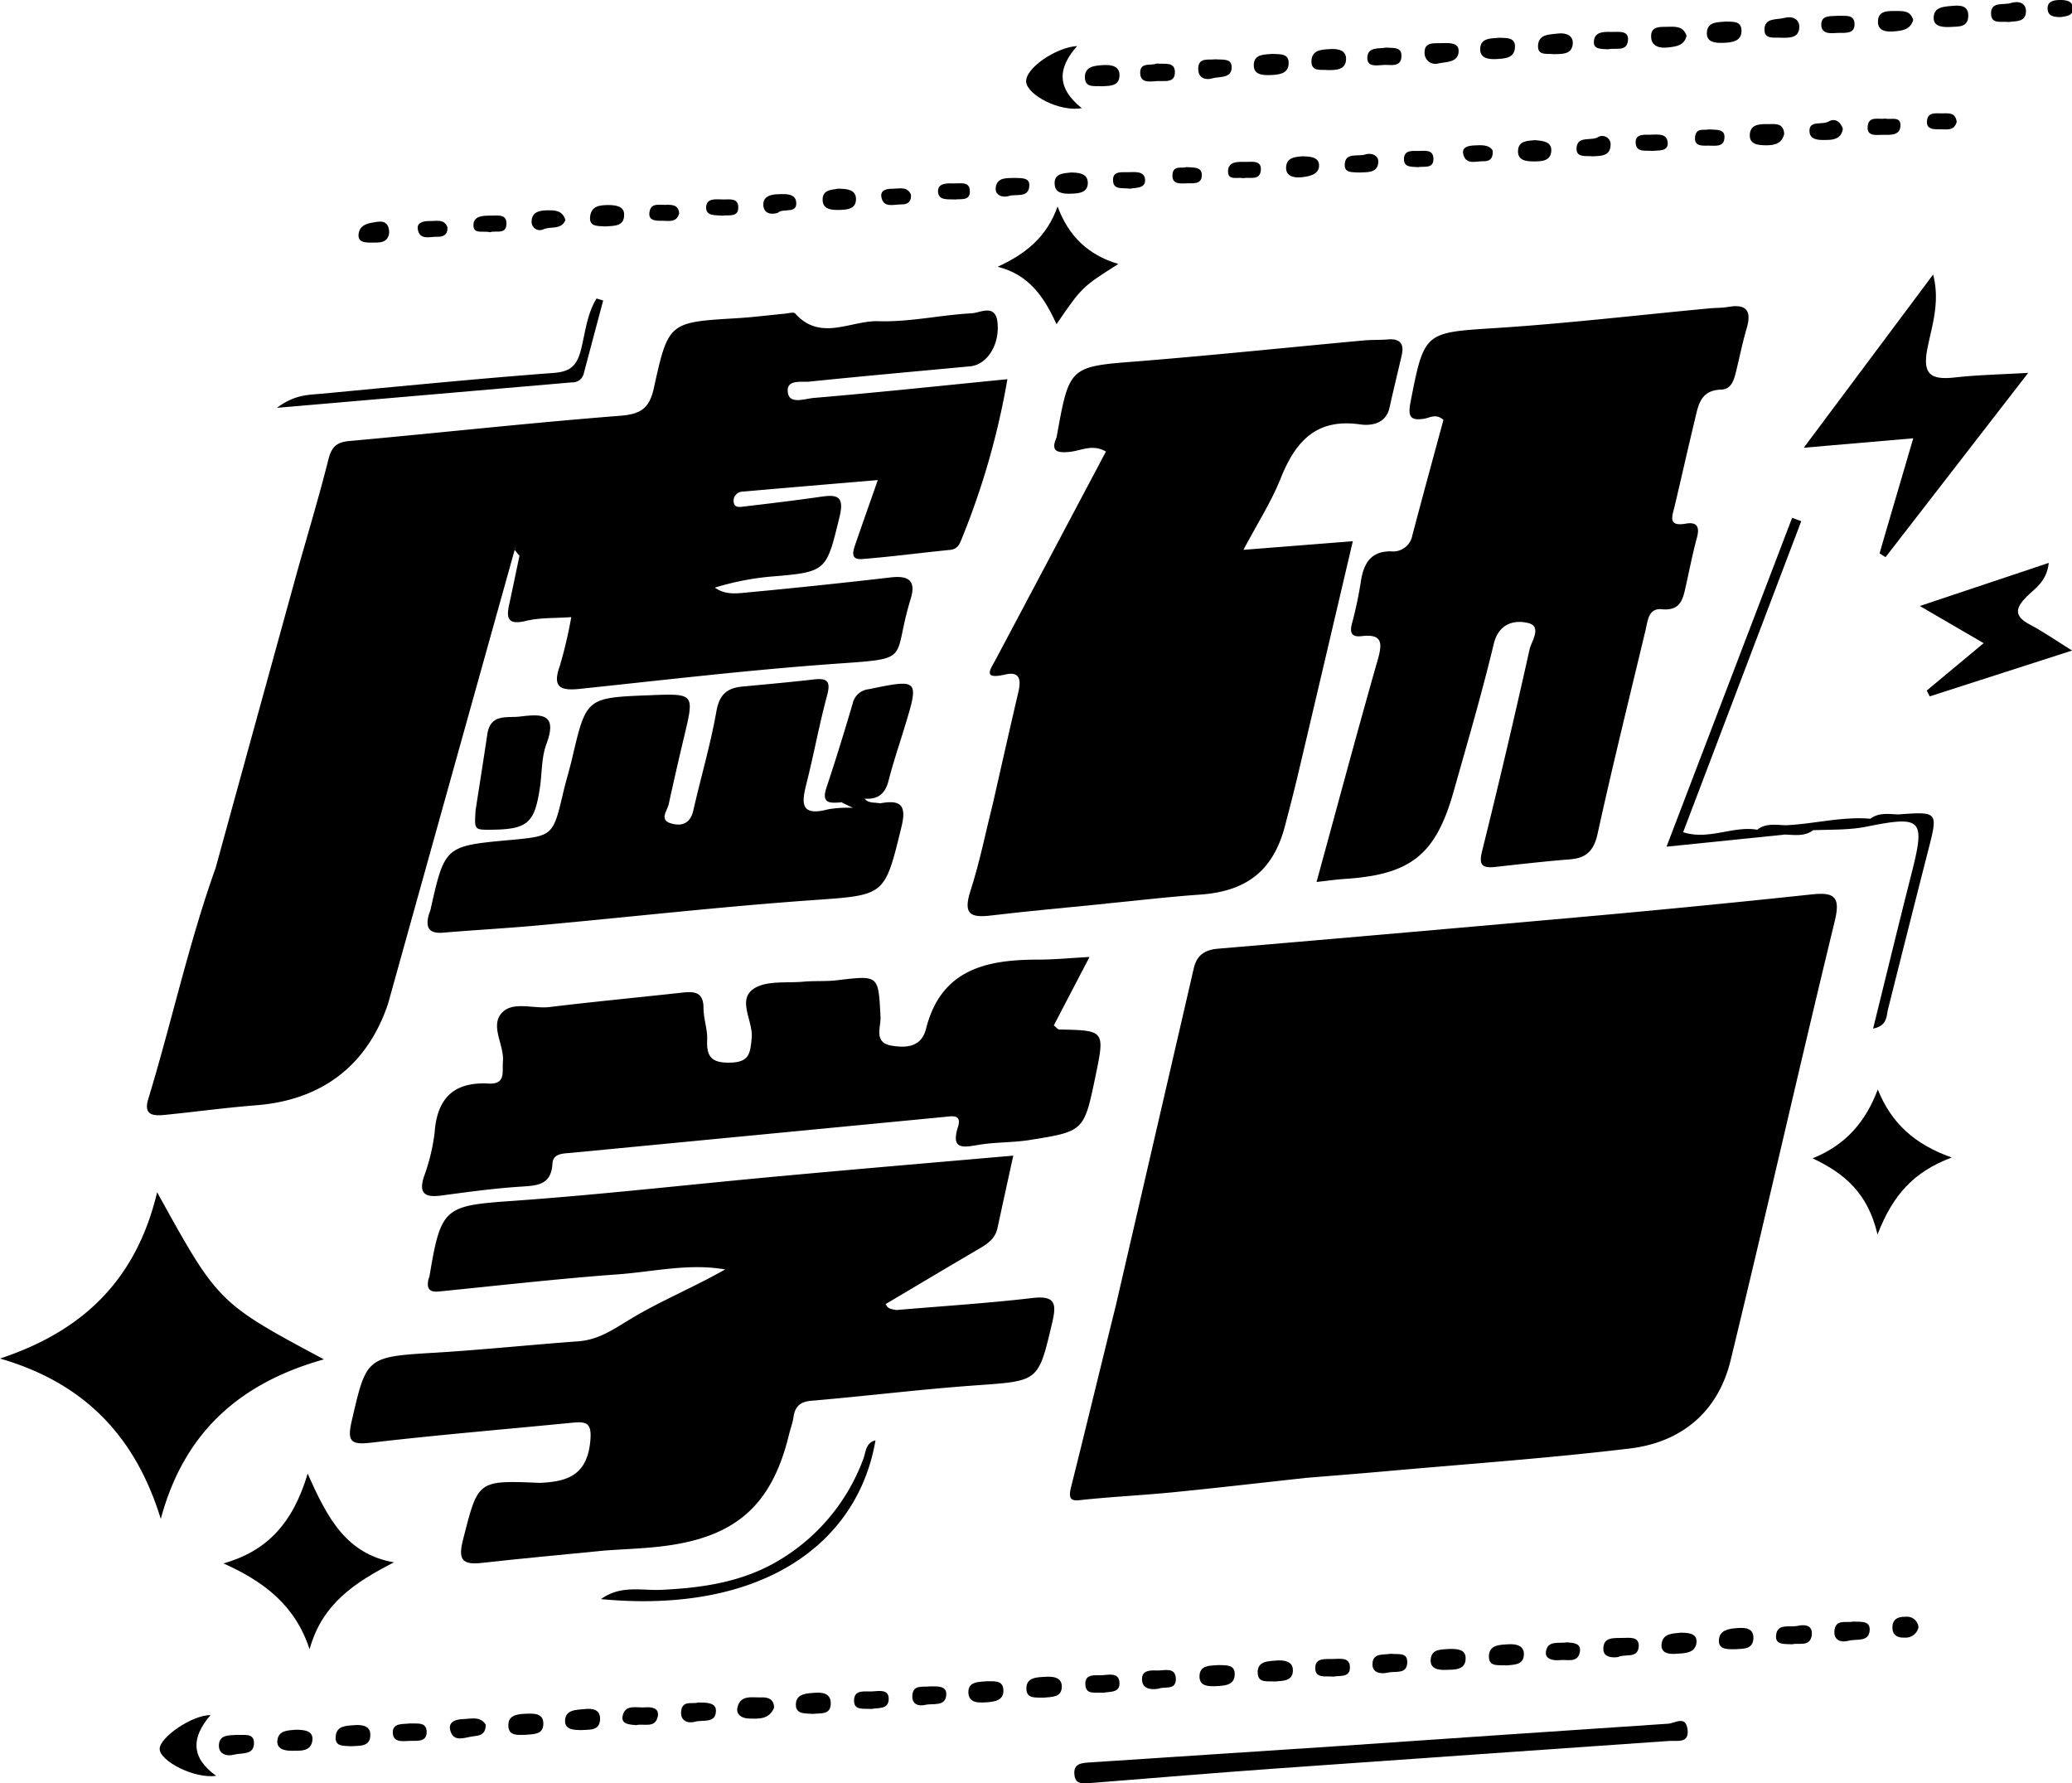 <?xml version="1.0" standalone="no"?><!DOCTYPE svg PUBLIC "-//W3C//DTD SVG 1.1//EN" "http://www.w3.org/Graphics/SVG/1.1/DTD/svg11.dtd"><svg t="1651275960206" class="icon" viewBox="0 0 1190 1024" version="1.1" xmlns="http://www.w3.org/2000/svg" p-id="2127" xmlns:xlink="http://www.w3.org/1999/xlink" width="232.422" height="200"><defs><style type="text/css">@font-face { font-family: feedback-iconfont; src: url("//at.alicdn.com/t/font_1031158_u69w8yhxdu.woff2?t=1630033759944") format("woff2"), url("//at.alicdn.com/t/font_1031158_u69w8yhxdu.woff?t=1630033759944") format("woff"), url("//at.alicdn.com/t/font_1031158_u69w8yhxdu.ttf?t=1630033759944") format("truetype"); }
</style></defs><path d="M295.588 315.772Q259.181 446.075 222.898 576.253c-5.139 0.867-8.916-1.857-12.6-4.768-25.881-20.401-51.979-40.586-77.674-61.235C128.6 507.093 123.832 504.617 123.832 498.425q23.064-83.958 46.22-167.886c6.192-22.29 12.971-44.394 18.575-66.777 1.857-7.244 4.737-9.876 12.197-10.526 51.7-4.675 103.307-10.402 155.069-14.457 11.857-0.898 17.027-4.025 19.596-15.789 8.359-38.078 8.792-37.924 47.552-40.245 9.287-0.557 18.42-1.734 27.615-2.6 2.043-0.186 5.17-1.114 6.006-0.155 14.519 16.346 32.011 3.932 47.83 4.458 17.801 0.588 35.726-3.591 53.681-4.551 4.706-0.248 13.405-5.603 14.674 4.984 1.517 13.002-5.944 24.581-15.665 25.478-30.71 2.879-61.421 5.603-92.069 8.761-4.922 0.526-14.117-1.61-12.538 6.811 1.176 6.192 9.597 3.096 14.55 2.6 36.747-3.096 73.433-7.027 111.449-10.773a439.605 439.605 0 0 1-25.974 90.986c-1.393 3.436-2.384 6.563-6.935 7.027-16.872 1.672-33.713 3.932-50.616 5.263-6.935 0.526-5.108-4.706-3.746-8.637 3.994-11.609 8.111-23.219 12.848-36.716-26.872 2.26-52.226 4.396-77.581 6.625a5.263 5.263 0 0 0-5.17 6.192c0.557 3.436 4.025 2.57 6.192 2.322 14.272-1.672 28.543-3.374 42.784-5.418 9.071-1.3 15.015-1.796 11.826 11.269-7.77 31.794-7.213 31.763-40.493 34.518a157.7 157.7 0 0 0-31.144 6.254c6.687 4.798 14.148 3.096 21.144 2.539q39.874-3.777 79.717-8.39c10.247-1.207 14.891 1.641 11.578 12.383-10.866 35.416 1.734 34.054-42.753 37.15-49.192 3.498-98.23 9.287-147.298 14.457-10.742 1.114-15.943-0.588-11.485-13.033a253.856 253.856 0 0 0 6.625-28.172c-9.287 0.681-18.018 0.217-26.16 2.198-11.145 2.693-11.114-2.508-9.287-10.402 1.95-9.009 3.808-18.018 5.696-27.057-0.371-11.919 5.727-17.275 17.337-18.575 5.294-0.526 11.176 0 17.739-4.86-18.018-0.155-32.165 1.981-37.831 20.092zM640.832 749.742l44.765-193.612c1.734-7.554 6.192-10.711 14.086-11.362q109.127-9.287 218.192-19.07 61.452-5.572 122.78-12.105c13.436-1.424 16.408 1.796 13.002 15.696-20.37 83.834-39.348 168.009-59.718 251.844-7.182 29.596-28.203 47.087-57.861 50.647-46.437 5.603-93.122 8.854-139.714 13.033-15.479 1.393-30.772 2.57-46.128 3.839-19.442-10.03-33.063-27.212-49.533-40.834-18.08-14.984-34.952-31.453-52.876-46.654a16.253 16.253 0 0 1-6.997-11.424zM514.74 752.281c26.098-2.229 52.257-3.87 78.231-6.904 13.498-1.61 13.807 3.622 11.3 14.303-7.956 33.806-7.709 33.28-43.341 35.818-31.732 2.229-63.34 6.192-95.01 8.885-6.192 0.557-9.287 3.096-10.185 9.287-0.495 3.529-1.827 6.935-2.662 10.433-9.628 39.379-29.596 57.83-69.594 63.433-12.136 1.703-24.519 1.981-36.778 2.91-14.705-10.619-29.658-21.021-36.654-38.914 15.479-0.681 26.903-4.179 28.915-23.373 1.176-11.114-1.888-12.012-10.557-11.145-38.357 3.777-76.807 6.935-115.102 11.424-11.578 1.362-14.024-0.495-11.362-12.167 8.575-37.15 8.204-37.15 48.697-39.533 27.212-1.672 54.331-4.52 81.513-6.501 12.105-0.867 21.051-7.461 30.958-13.405 17.058-10.154 35.664-17.77 53.341-27.862-20.835-3.653-41.174 1.331-61.576 2.817-34.332 2.508-68.541 6.439-102.812 9.845-4.675 0.464-6.966-1.022-6.192-5.913 0-1.022 0.65-1.95 0.836-3.096 6.625-39.688 8.575-40.245 48.418-43.063 51.267-3.653 102.347-9.535 153.552-14.21 43.929-4.056 87.89-7.77 133.274-11.733-3.282 14.922-6.192 28.296-9.102 41.701-1.207 5.541-5.108 8.575-9.721 11.3-18.203 10.65-36.314 21.485-54.486 32.227-1.145 7.182 3.096 4.272 6.099 3.436zM756.12 506.474c11.95-43.62 23.188-85.692 35.137-127.547 2.755-9.659 2.755-15.046-9.287-13.622-5.696 0.681-6.966-1.95-5.449-7.43a228.532 228.532 0 0 0 5.077-24.116c1.579-10.092 5.572-17.244 17.182-17.151a11.238 11.238 0 0 0 12.383-9.287c5.882-22.259 11.95-44.456 17.832-66.188-4.365-3.87-7.74-1.207-11.114-0.681-8.173 1.331-9.287-1.61-7.801-9.473 7.925-40.617 8.049-39.967 48.976-42.598s81.822-7.461 122.718-11.3c3.591-0.341 7.244-0.217 10.773-0.836 10.835-1.888 13.498 2.539 10.588 12.383-2.322 7.863-3.932 15.943-5.882 23.9-1.238 5.108-2.57 11.052-8.792 11.207-12.012 0.31-13.126 9.287-15.108 17.46-3.963 16.47-7.678 33.001-11.578 49.533-1.362 5.665-4.148 11.826 6.408 9.968 6.563-1.145 8.08 1.95 6.377 8.111-2.415 8.916-4.179 17.987-6.192 26.995-1.703 7.616-2.724 15.169-13.993 14.055-7.678-0.743-8.018 6.594-9.287 11.919-9.287 38.914-18.946 77.767-27.522 116.867-2.136 9.783-6.346 14.086-15.912 14.829-14.334 1.145-28.636 2.786-42.939 4.365-7.801 0.867-9.473-1.362-7.461-9.287q14.303-57.551 27.15-115.381c1.084-4.984 7.616-13.591-1.084-15.479-7.585-1.734-16.563 0.217-19.442 12.136-6.811 28.45-15.077 56.529-23.033 84.701-10.247 36.314-24.55 47.675-62.257 50.183-4.829 0.279-9.226 0.96-16.47 1.765zM570.495 460.285c4.768-20.959 9.473-41.979 14.396-62.938 1.579-6.78 0.96-12.043-7.616-9.999-13.498 3.096-8.328-3.096-5.17-9.102 20.959-39.441 41.855-78.943 63.062-118.941-7.832-4.582-14.519-0.341-21.237 0.217-6.192 0.526-10.711 0-7.244-8.049a7.956 7.956 0 0 0 0.341-1.486C614.239 210.112 614.27 210.515 654.299 207.419c43.001-3.467 85.909-7.956 128.878-11.919 4.582-0.433 9.287-0.186 13.869-0.588 6.935-0.588 9.535 2.384 7.987 9.102-2.291 9.968-4.768 19.937-6.966 29.967-2.105 9.535-10.681 10.619-16.965 9.721-25.293-3.622-37.15 9.938-45.57 30.958-5.232 13.219-13.095 25.386-21.392 41.081l62.814-4.953c-10.619 45.292-20.99 89.562-31.453 133.801-2.353 9.999-4.953 19.937-7.554 29.875-6.718 25.448-21.918 37.366-48.635 39.255-17.894 1.238-35.757 3.374-53.65 5.108-23.342-17.646-45.818-36.345-65.167-58.542zM625.724 549.537l-20.494 39.286c1.579 1.269 2.291 2.353 3.096 2.353 26.283 0.526 26.283 0.526 20.804 26.995-6.532 31.361-6.501 31.515-37.769 36.469-9.628 1.548-19.565 1.145-29.162 2.755-8.978 1.517-16.191 3.096-12.012-10.309 2.26-7.151-3.096-6.192-7.12-5.758L328.156 662.007c-4.706 0.433-10.526 0.217-10.866 6.192-0.743 12.383-8.73 12.6-18.11 13.219-15.479 0.991-30.648 3.096-45.911 5.139-8.73 1.114-12.971-0.805-9.845-10.711a113.276 113.276 0 0 0 6.192-25.417c1.393-19.751 10.959-29.255 30.958-28.203 10.092 0.557 7.77-6.78 8.266-12.693 0.805-9.628-7.709-20.618-0.402-28.11 6.192-6.47 17.739-2.136 26.841-3.096 25.509-3.096 51.05-5.511 76.59-8.328 6.904-0.743 12.167-0.402 12.167 8.823 0 6.192 2.384 12.383 2.105 18.327-0.433 9.876 2.693 13.281 13.188 13.064 11.083-0.248 11.547-5.294 12.383-14.241 0.898-9.721-8.544-21.856 1.269-28.265 7.275-4.768 18.884-3.096 28.605-3.994 6.656-0.588 13.436 0 20.061-0.929 23.126-2.693 22.847-2.786 24.054 21.206 0.279 5.789-4.056 14.705 6.192 16.439 8.297 1.424 17.182 1.022 19.906-9.473C540.404 556.533 566.533 551.054 596.376 551.054c9.164 0 18.358-0.929 29.348-1.517z" p-id="2128"></path><path d="M505.669 461.275c11.207-2.043 15.2 0.712 12.105 13.374-9.783 40.245-9.287 39.286-51.576 42.289-52.195 3.715-104.267 9.628-156.4 14.396-18.42 1.703-36.902 2.693-55.322 4.241-8.08 0.681-10.185-2.879-8.266-10.061 0.248-0.991 0.743-1.919 0.991-2.91 8.266-36.809 8.266-36.809 45.911-40.245 24.55-2.291 24.519-2.322 30.463-27.677 1.548-6.47 3.529-12.848 5.046-19.349 8.142-34.673 8.111-34.673 44.456-36.097 25.819-1.022 25.757-1.053 19.906 23.497q-4.644 19.442-8.916 39.007c-0.836 3.87-5.82 9.287 1.765 11.207 6.192 1.703 10.835-0.464 12.383-7.678 4.334-19.008 9.876-37.769 13.25-56.901 1.703-9.628 6.192-13.281 14.86-14.117 13.807-1.3 27.615-2.539 41.36-4.117 8.328-0.96 9.287 1.981 7.244 9.566-4.396 16.315-7.43 33.001-11.578 49.533-2.817 11.083-4.489 19.999 12.383 15.479a68.108 68.108 0 0 1 13.838-0.836c4.829-4.52 11.176 1.269 16.098-2.6z" p-id="2129"></path><path d="M90.243 684.638c35.045 63.464 35.045 63.464 95.784 95.97-48.821 13.683-80.491 42.382-93.679 91.636C77.86 825.063 48.666 794.167 0 780.143c46.809-15.479 78.107-44.456 90.243-95.506zM123.832 498.425l99.066 77.89C211.01 611.731 185.067 631.545 147.732 634.64c-17.398 1.362-34.704 3.715-52.071 5.48-6.439 0.65-13.622 1.207-10.526-8.947C98.57 587.027 108.353 541.766 123.832 498.425zM640.832 749.742q50.152 44.301 100.304 88.633a106.527 106.527 0 0 1 9.071 10.278c-25.448 2.786-50.895 5.727-76.374 8.266-16.872 1.672-33.837 2.477-50.678 4.21-6.037 0.619-10.278 1.827-8.049-7.027 8.699-34.735 17.089-69.563 25.726-104.36zM1079.477 317.785c6.192-21.392 12.538-42.784 19.349-66.095l-62.876 5.418 74.299-99.468c4.025 15.665-0.557 29.008-3.096 41.546-3.343 15.758 1.455 19.132 15.665 17.553 12.724-1.424 25.571-1.672 42.041-2.631l-81.946 105.846z" p-id="2130"></path><path d="M625.694 1023.938c-2.755-0.279-7.863 1.579-8.606-4.551-0.836-6.78 4.086-7.027 8.978-7.337q72.256-4.706 144.512-9.504c62.504-4.241 125.009-8.606 187.544-12.724 3.808-0.248 9.968-4.891 11.052 3.096 1.176 8.513-6.006 6.47-10.588 6.811-74.795 5.263-149.589 10.371-224.384 15.727-35.849 2.539-71.699 5.572-108.508 8.483z" p-id="2131"></path><path d="M128.352 897.784c24.612-6.997 39.719-22.568 48.357-51.576 11.331 25.664 22.259 46.189 49.533 50.957-22.011 11.331-41.174 23.497-48.449 49.935-8.111-25.107-26.098-38.883-49.44-49.316z" p-id="2132"></path><path d="M570.495 460.285c23.311 17.77 45.818 36.407 65.167 58.604-22.29 2.26-44.642 4.21-66.9 6.873-11.826 1.393-15.479-1.207-11.516-13.838 5.48-16.872 8.916-34.394 13.25-51.638z" p-id="2133"></path><path d="M1106.565 396.542L1139.257 369.33l-36.654-21.33 74.052-24.766c-1.207 10.866-7.956 14.643-12.662 19.349-6.78 6.811-7.213 11.331 1.888 16.129 7.616 4.025 14.767 9.009 24.178 14.86l-81.76 26.314z" p-id="2134"></path><path d="M310.045 851.533L346.73 890.447c-23.373 2.322-46.778 4.427-70.12 7.058-11.95 1.331-13.436-2.662-10.588-13.776 8.606-33.62 8.111-33.744 44.022-32.196z" p-id="2135"></path><path d="M1041.027 665.165c18.915-7.647 30.37-20.773 37.428-39.533 7.77 19.225 20.835 31.361 42.474 39.069-21.671 8.111-33.744 21.237-42.629 44.208-5.48-23.776-19.07-35.168-37.274-43.744z" p-id="2136"></path><path d="M273.143 465.269c2.043-13.157 4.458-28.358 6.718-43.558 1.796-12.136 11.238-9.287 19.101-10.278 12.043-1.455 21.299-1.765 14.984 15.479-3.096 8.018-2.57 17.182-3.932 25.819-3.096 20.278-7.213 23.59-28.636 23.745-8.947 0-8.947 0-8.235-11.207zM483.286 460.749c-5.882 0.341-11.857 1.269-8.668-8.328 5.325-16.005 10.309-32.165 15.077-48.357a10.526 10.526 0 0 1 9.287-8.297c28.698-5.944 29.008-5.758 20.649 21.485-3.096 10.278-6.625 20.463-9.287 30.958-1.95 7.77-6.192 11.021-14.055 10.402-3.684 3.777-9.009-0.867-13.002 2.136z" p-id="2137"></path><path d="M606.778 186.151c-6.966-15.231-15.479-28.358-33.806-32.97 15.974-7.306 28.172-16.965 34.425-34.611 6.192 16.686 17.306 27.862 34.921 33.001-20.897 13.25-20.897 13.25-35.54 34.58z" p-id="2138"></path><path d="M1025.238 479.231l-68.108 6.966 72.132-188.844 5.232 1.95c-22.476 59.161-44.92 118.322-67.829 178.597 15.015 4.737 28.729-3.87 42.598-1.424 4.179-2.353 8.73-0.929 13.126-1.269a4.458 4.458 0 0 1 3.684 2.043c-0.279 0.588-0.557 1.269-0.836 1.981z" p-id="2139"></path><path d="M346.421 172.56q-5.634 21.051-11.176 42.041a6.625 6.625 0 0 1-6.873 4.984l-169.31 14.612c10.092-7.678 18.11-7.399 25.695-8.111 44.456-4.179 88.881-8.606 133.398-11.95 9.752-0.743 13.219-4.489 15.479-13.188 2.508-9.907 3.467-20.618 8.978-29.534z" p-id="2140"></path><path d="M502.821 827.107c-10.247 59.842-65.786 99.902-157.669 91.172 11.424-8.266 23.466-4.768 34.611-5.325 24.333-1.145 47.768-4.582 69.098-17.832a113.307 113.307 0 0 0 46.932-57.272c1.548-3.963 1.238-9.287 7.027-10.742z" p-id="2141"></path><path d="M1025.269 473.906c16.346-0.65 32.413-5.17 48.945-3.746 4.953-3.096 10.897 0.371 15.881-2.477 23.095-1.672 23.033-1.672 17.306 20.711q-11.609 45.477-23.033 91.017c-1.084 4.179-0.248 9.535-8.606 11.269 7.461-30.184 14.519-59.347 21.918-88.416 8.111-31.918 6.563-34.054-25.757-27.553-10.309 2.043-20.432 1.579-30.648 2.043a20.525 20.525 0 0 1-16.005-0.186c-0.991-0.588-1.331-1.176-0.991-1.765s0.65-0.898 0.991-0.898z" p-id="2142"></path><path d="M621.297 62.102c-12.662 2.322-31.175-7.492-31.949-15.015s16.594-19.813 29.286-20.649c-10.681 12.043-12.414 23.652 2.662 35.664z" p-id="2143"></path><path d="M124.111 1019.728c-12.383 1.888-32.413-8.452-32.413-15.479 0-6.501 18.575-19.473 29.224-19.349-10.99 12.6-11.516 24.333 3.189 34.828z" p-id="2144"></path><path d="M295.588 315.772c5.139-19.844 18.575-28.358 39.595-24.952 3.096 0.495 6.192 0.681 5.975 5.015a6.192 6.192 0 0 1-5.387 6.47 122.037 122.037 0 0 1-19.72 2.384c-10.247 0-15.479 5.263-17.801 14.426z" p-id="2145"></path><path d="M444.558 980.659c-2.755 6.718-8.668 6.377-14.241 6.192-3.901 0-7.77-2.012-6.78-6.346 1.734-7.585 8.637-5.541 13.931-5.789 3.839-0.124 7.089 1.114 7.089 5.944z" p-id="2146"></path><path d="M566.533 965.458c3.932 0.186 9.287-1.022 9.721 4.706 0.526 6.192-4.798 7.027-9.566 7.368s-10.402 0.495-10.526-5.727 5.851-5.913 10.371-6.346z" p-id="2147"></path><path d="M334.347 993.475c-4.179 0-9.69 0-9.814-4.891-0.186-6.966 6.501-6.687 11.424-7.182 4.334-0.464 8.854 0.217 8.699 5.913-0.341 6.718-5.975 5.789-10.309 6.161z" p-id="2148"></path><path d="M1120.311 15.479c-4.241 0.186-9.566 0-9.752-4.86-0.248-6.873 6.192-6.842 11.238-7.275 4.303-0.402 8.761 0 8.637 5.82-0.155 6.687-5.634 6.006-10.123 6.315z" p-id="2149"></path><path d="M301.47 996.231c-4.025 0-9.287 0.774-9.504-5.015-0.341-6.192 4.953-6.904 9.721-7.089s10.464-0.588 10.371 5.82-6.006 5.82-10.588 6.284z" p-id="2150"></path><path d="M201.506 1002.763c-4.086-0.341-9.287 0.495-8.73-5.696s6.192-6.037 10.619-6.408 9.287 0.341 9.287 5.387c0.155 7.306-6.315 6.346-11.176 6.718z" p-id="2151"></path><path d="M1024.712 76.807c-1.145 5.511-5.418 6.625-10.185 6.625s-10.216-0.433-9.535-6.656c0.619-5.727 6.192-5.541 10.835-5.511 3.963-0.062 8.483-0.588 8.885 5.541z" p-id="2152"></path><path d="M991.184 12.383c3.994 0.186 9.071-0.557 9.009 5.387s-5.356 6.625-10.03 6.811-10.402 0-9.845-6.192c0.495-6.006 6.284-5.603 10.866-6.006z" p-id="2153"></path><path d="M347.473 130.024c-4.086-0.341-9.287 0.371-8.544-5.727s5.511-6.47 10.247-6.563c4.21 0 9.287 0.588 9.287 5.449 0.124 7.151-6.223 6.439-10.99 6.842z" p-id="2154"></path><path d="M762.652 40.245c-3.777-0.433-9.287 1.145-9.473-4.768 0-7.089 6.192-7.027 11.114-7.306 4.334-0.248 9.04 0.774 8.792 5.944-0.279 6.13-5.82 6.13-10.433 6.13z" p-id="2155"></path><path d="M865.34 956.357c-4.396-0.371-9.968 1.053-10.216-4.706-0.279-7.151 5.975-7.12 11.083-7.43 4.334-0.279 9.102 0.588 9.009 5.789-0.124 6.315-5.882 5.851-9.876 6.346z" p-id="2156"></path><path d="M861.253 21.671c4.272 0.186 9.287-0.248 8.823 5.758s-5.82 6.192-10.433 6.47-9.287-0.341-9.535-5.263c-0.155-7.151 6.315-6.47 11.145-6.966z" p-id="2157"></path><path d="M732.313 965.582c-3.901-0.371-9.504 1.176-9.968-4.458-0.588-7.275 5.82-7.182 10.897-7.585 4.272-0.31 9.287 0.402 9.287 5.541 0.093 6.346-5.727 6.099-10.216 6.501z" p-id="2158"></path><path d="M700.086 956.14c4.241 0.217 9.287-0.433 9.04 5.634s-5.913 6.192-10.495 6.47-9.535 0-9.721-5.108c-0.279-7.368 6.377-6.532 11.176-6.997z" p-id="2159"></path><path d="M730.61 30.958c4.52 0.248 9.659-0.495 9.504 5.449s-5.572 6.501-10.185 6.687-10.402 0-9.814-6.408c0.464-5.727 6.377-5.356 10.495-5.727z" p-id="2160"></path><path d="M599.472 974.87c-3.994-0.217-9.597 0.898-9.968-4.551-0.495-7.213 5.944-7.151 11.021-7.43 4.241-0.248 9.287 0.217 9.287 5.572 0.062 6.408-5.82 5.913-10.34 6.408z" p-id="2161"></path><path d="M632.845 49.533c-3.839-0.341-9.287 1.114-9.752-4.489-0.464-7.027 5.603-7.368 10.773-7.678 4.303-0.217 9.04 0.526 9.102 5.696 0.031 6.47-5.511 6.254-10.123 6.47z" p-id="2162"></path><path d="M467.126 984.188c-4.489-0.371-10.65 0.588-9.999-6.192 0.526-5.511 6.501-5.603 10.99-5.944s8.885 0.495 9.009 5.82c0.186 7.027-5.696 5.789-9.999 6.315z" p-id="2163"></path><path d="M968.647 20.525c-1.331 5.789-6.192 6.192-10.588 6.718s-9.845-0.248-9.783-6.501c0-5.758 5.108-5.263 9.071-5.356 4.489-0.093 9.318-0.619 11.3 5.139z" p-id="2164"></path><path d="M892.273 31.113c-3.653-0.526-9.287 1.114-8.947-5.015 0.433-6.78 6.904-6.192 11.671-6.873 4.303-0.464 8.916 1.114 8.235 6.346-0.774 5.882-6.346 5.387-10.959 5.541z" p-id="2165"></path><path d="M481.15 108.353c5.418 0 10.278 0.588 10.464 5.665 0.217 6.192-5.263 6.439-9.876 6.532s-9.04-0.433-9.287-5.541c-0.248-6.377 5.541-5.913 8.699-6.656z" p-id="2166"></path><path d="M965.334 937.565c4.21 0 9.504 0.341 9.009 5.572-0.65 6.47-7.027 6.192-12.012 6.563-4.396 0.279-8.916-0.588-7.956-6.192s6.439-5.48 10.959-5.944z" p-id="2167"></path><path d="M614.889 99.066c4.644 0 9.504 0.495 9.845 5.449 0.371 6.192-5.077 6.563-9.721 6.718s-9.071-0.433-9.287-5.418c-0.526-6.192 5.015-6.284 9.164-6.749z" p-id="2168"></path><path d="M832.462 946.883c4.148 0 9.287 0 9.287 5.356 0 7.027-6.594 6.501-11.547 6.687-4.241 0.155-9.071-0.65-8.513-6.192 0.619-6.068 6.284-5.418 10.773-5.851z" p-id="2169"></path><path d="M881.376 80.491c5.108 0.341 9.876 0.96 9.566 6.192-0.371 6.037-5.851 6.006-10.433 6.006s-8.978-0.867-8.668-6.192c0.31-6.006 5.975-5.541 9.535-6.006z" p-id="2170"></path><path d="M996.85 947.038c-4.025 0-9.597 0.588-9.659-4.706 0-6.594 6.192-7.151 11.238-7.461 4.365-0.248 8.761 0.279 8.606 5.944-0.341 6.501-5.851 5.882-10.185 6.223z" p-id="2171"></path><path d="M169.774 993.29c5.046 0 10.154 0.557 9.659 5.882-0.65 6.842-7.058 6.192-12.043 6.192-4.365 0-8.978-1.145-7.987-6.594s6.718-5.015 10.371-5.48z" p-id="2172"></path><path d="M1098.795 11.424c-1.548 5.758-6.47 6.192-10.959 6.594s-9.287-0.155-9.287-5.511c0-6.532 5.696-6.192 10.278-6.192s8.359-0.124 9.968 5.108z" p-id="2173"></path><path d="M1022.947 21.671c-3.777-0.371-9.442 1.238-9.566-4.427-0.186-7.275 7.089-5.758 11.424-6.966s8.854 0.495 8.575 5.572c-0.341 6.223-5.944 5.82-10.433 5.82z" p-id="2174"></path><path d="M136.215 996.231c3.808 0.341 9.473-1.269 9.659 4.427 0.217 7.43-7.089 5.758-11.454 6.935s-8.947-0.371-8.699-5.541c0.341-6.254 6.161-5.418 10.495-5.82z" p-id="2175"></path><path d="M1064.307 931.188c4.025 0.279 9.752-0.805 9.504 4.798-0.31 7.275-7.678 4.953-12.074 6.192s-8.761-0.279-8.173-5.82c0.712-6.811 6.842-4.303 10.742-5.17z" p-id="2176"></path><path d="M747.452 89.778c4.891 0 10.247 0.279 10.123 5.418s-5.913 6.192-10.433 6.625-8.978-0.929-8.483-6.192 5.356-5.48 8.792-5.851z" p-id="2177"></path><path d="M1153.683 12.631c-4.086-0.526-9.752 1.393-10.154-4.21C1142.972 0.557 1150.526 3.096 1154.736 1.765s8.854-0.433 8.823 4.798c-0.093 6.284-5.944 5.48-9.876 6.068z" p-id="2178"></path><path d="M827.881 24.766c4.025 0 9.845-0.588 9.845 4.489 0 6.656-6.935 6.192-11.702 7.182a6.192 6.192 0 0 1-7.832-5.48c-0.495-7.182 5.294-5.913 9.69-6.192z" p-id="2179"></path><path d="M1029.325 944.221c-4.025-0.31-9.783 0.681-9.287-4.953 0.526-7.368 7.74-4.613 12.383-5.634s8.885-0.155 8.08 5.634c-1.145 6.625-7.275 3.963-11.176 4.953z" p-id="2180"></path><path d="M223.517 133.491C222.898 139.745 217.883 139.311 213.394 139.311c-3.498 0-8.08 0-7.43-5.046 0.712-5.603 6.192-6.192 10.495-6.873s6.966 0.96 7.058 6.099z" p-id="2181"></path><path d="M929.392 951.527c-4.21 0.681-8.421-0.279-8.544-4.303-0.248-7.492 6.192-6.47 11.052-6.656 3.808 0 9.442-1.053 9.287 4.768-0.495 7.492-8.049 4.117-11.795 6.192z" p-id="2182"></path><path d="M400.876 977.656c5.077 0 10.526 0 10.309 5.015-0.279 7.151-7.616 4.798-11.95 6.006s-8.544-0.557-8.049-5.882c0.619-6.842 6.811-3.994 9.69-5.139z" p-id="2183"></path><path d="M914.749 89.778c-3.746-0.464-9.566 1.022-9.287-4.706 0.371-7.151 7.987-4.086 12.105-6.192a4.798 4.798 0 0 1 7.399 4.706c-0.31 6.192-5.696 5.882-10.216 6.192z" p-id="2184"></path><path d="M278.963 990.41c0 6.749-4.86 6.192-8.606 6.873-4.396 0.867-9.721 2.817-11.609-3.096-1.765-5.356 2.786-6.873 7.089-6.997s10.123-1.888 13.126 3.22z" p-id="2185"></path><path d="M780.701 99.066c-3.436-0.279-8.421 0.495-8.39-4.179 0-7.77 7.647-4.737 11.795-6.192 3.096-1.084 8.049 0.279 7.461 4.86-0.743 6.037-6.408 5.201-10.866 5.511z" p-id="2186"></path><path d="M698.073 34.054c3.932 0.402 9.69-0.898 9.287 5.108s-7.089 4.644-11.176 5.851-7.74-0.433-7.987-4.798c-0.464-7.554 5.696-5.634 9.876-6.161z" p-id="2187"></path><path d="M664.267 36.469c4.582 0.557 10.185-1.207 10.495 4.52 0.371 6.966-6.006 5.325-10.123 5.572s-9.442 1.3-9.783-4.241c-0.433-7.089 6.439-4.334 9.411-5.851z" p-id="2188"></path><path d="M324.719 126.371c-2.353 5.882-8.637 3.374-12.848 5.418a4.737 4.737 0 0 1-6.563-4.272c0-6.192 4.984-6.687 9.69-6.749 4.117-0.031 8.173 0.31 9.721 5.603zM1058.394 73.866c-0.65 5.077-4.303 6.377-8.606 6.47s-10.65 0.588-10.557-5.356 7.275-3.096 10.99-5.201 6.687 0.062 8.173 4.086zM446.725 122.191c-4.365 1.424-7.925 0-8.297-4.025-0.495-5.17 3.901-6.501 8.235-6.625s10.619-0.681 10.65 5.263-7.585 2.631-10.588 5.387z" p-id="2189"></path><path d="M365.305 990.658c-3.839-0.371-8.699-0.495-7.709-5.325 1.486-6.935 8.142-4.489 12.848-4.891 3.498-0.31 8.328 0.217 7.337 5.17-1.424 7.182-8.204 3.901-12.476 5.046z" p-id="2190"></path><path d="M798.718 949.67c4.117 0.557 9.783-1.207 9.504 5.139-0.31 6.842-6.873 4.675-10.897 5.634s-9.287 0.433-9.102-5.046c0.341-6.47 6.563-4.984 10.495-5.727z" p-id="2191"></path><path d="M582.848 102.162c3.467 0.217 8.452-0.402 8.328 4.241-0.217 7.647-7.709 4.737-11.919 6.192-3.096 1.022-8.049-0.31-7.368-4.953 0.836-6.068 6.501-5.263 10.959-5.48z" p-id="2192"></path><path d="M633.464 972.083c-4.117-0.526-9.566 1.424-10.092-4.303-0.619-7.089 5.758-5.511 9.783-5.82s9.287-1.486 9.783 3.963c0.526 6.47-5.665 5.325-9.473 6.161z" p-id="2193"></path><path d="M765.748 962.796c-4.427-0.557-10.711 1.486-10.34-5.511 0.279-5.387 5.944-4.489 9.783-4.613 4.303 0 10.402-1.455 10.092 5.387-0.279 5.387-6.006 3.994-9.535 4.737z" p-id="2194"></path><path d="M665.165 969.761c-4.551 0.681-8.978 0-9.287-5.108-0.279-5.727 4.891-5.511 8.823-5.387s10.402-2.198 10.619 4.706-6.625 4.303-10.154 5.789z" p-id="2195"></path><path d="M281.471 133.367c-3.932-1.084-10.092 1.641-9.535-4.799C272.431 123.832 277.756 123.832 281.873 123.832s9.287-1.145 8.978 4.984-6.284 3.343-9.38 4.551z" p-id="2196"></path><path d="M500.344 981.371c-4.303-0.402-9.876 1.053-9.845-4.768 0-6.749 6.346-5.046 10.464-5.325s9.504-1.3 9.442 4.365c-0.062 6.223-6.315 4.922-10.061 5.727z" p-id="2197"></path><path d="M923.789 28.296c-3.715-0.248-8.761 0.31-8.39-4.489 0.495-6.192 6.408-5.449 10.866-5.48 3.87 0 9.535-0.898 8.668 5.325s-7.275 3.653-11.145 4.644zM796.025 27.336c3.932 0.341 8.73-0.588 8.854 4.396 0.186 7.306-6.192 5.294-10.278 5.572s-9.783 1.331-9.287-4.613 6.842-4.613 10.711-5.356z" p-id="2198"></path><path d="M1082.758 68.108c3.096 0.743 8.544-1.455 8.73 3.467 0.217 6.439-5.789 5.882-10.185 5.851-3.715 0-9.473 1.176-8.606-5.232 0.743-5.727 6.377-3.498 10.061-4.086z" p-id="2199"></path><path d="M714.017 102.316c-3.096-0.712-8.544 1.424-8.73-3.467-0.248-6.377 5.727-5.944 10.154-5.882 3.715 0 9.473-1.114 8.637 5.232-0.774 5.634-6.377 3.343-10.061 4.117z" p-id="2200"></path><path d="M533.903 968.399c4.21 0 9.876-0.557 9.566 4.768-0.402 7.089-7.585 4.798-12.074 5.851-3.901 0.929-7.523-0.341-7.43-4.953 0.155-7.027 6.099-5.077 9.938-5.665z" p-id="2201"></path><path d="M1055.825 9.04c3.808 0.279 9.133-1.084 9.287 4.706s-5.232 5.077-9.04 5.139-10.402 1.455-10.061-5.294c0.371-5.17 5.913-4.148 9.814-4.551z" p-id="2202"></path><path d="M648.943 108.353c-4.303-0.681-9.845 1.053-9.69-5.201 0-4.984 4.984-4.21 8.39-4.272 3.932 0 9.628-0.96 9.999 4.272s-5.48 4.551-8.699 5.201z" p-id="2203"></path><path d="M948.958 86.683c-3.808-0.557-9.287 1.269-9.566-4.768-0.186-4.953 4.613-4.582 8.08-4.551s9.597-1.207 10.278 3.963c0.774 5.975-5.077 4.829-8.792 5.356zM415.086 123.832c-4.056-0.371-9.814 0.495-9.535-4.953s6.006-4.334 9.999-4.334c3.374 0 8.204-0.898 8.452 4.117 0.279 6.346-5.325 4.613-8.916 5.17z" p-id="2204"></path><path d="M899.982 943.107c3.839 0.31 8.266 0.495 7.368 5.541-1.207 6.47-7.151 4.21-11.362 4.644-3.653 0.402-8.637-0.371-8.142-4.613 0.836-7.089 7.678-4.706 12.136-5.572zM235.56 989.668c3.839 0.31 9.287-1.176 9.473 4.737s-5.232 5.232-9.102 5.263-10.619 1.579-10.34-5.232c0.217-5.201 6.037-4.241 9.968-4.768z" p-id="2205"></path><path d="M548.67 114.545c-3.932-0.248-9.659 0.836-9.938-4.396s5.449-4.922 9.287-4.829 9.287-1.331 8.978 4.984c-0.124 4.984-4.953 3.839-8.328 4.241z" p-id="2206"></path><path d="M523.191 111.821c0.31 4.582-2.57 5.696-5.82 5.572-4.21 0-10.185 2.26-11.207-4.489-0.557-3.87 3.405-4.613 6.594-4.52 3.808-0.031 8.39-1.517 10.433 3.436zM857.26 86.404c0.464 5.449-2.539 6.346-5.758 6.192-3.87 0-9.009 1.95-10.835-3.096s2.508-5.851 6.192-6.006 8.266-0.588 10.402 2.91z" p-id="2207"></path><path d="M814.476 95.97c-3.684-0.279-8.328 0.341-8.142-4.798S811.101 86.683 814.631 86.683s8.235-0.991 8.606 3.994c0.433 6.532-5.263 4.644-8.761 5.294zM1123.778 69.996c-1.517 5.603-6.192 4.086-10.092 4.272-3.096 0-6.966 0-6.997-4.056 0-6.346 5.294-4.984 9.071-5.108s7.399-0.371 8.018 4.891z" p-id="2208"></path><path d="M390.072 122.532c-1.548 5.603-6.192 4.179-10.092 4.241s-8.018-0.186-6.873-5.541c1.022-4.768 5.634-3.498 8.978-3.591s7.616-0.371 7.987 4.891z" p-id="2209"></path><path d="M681.263 95.97c4.458 0.31 9.071-0.279 8.978 4.768S685.504 105.257 682.037 105.257s-9.287 1.238-8.637-5.325c0.588-5.263 5.696-3.003 7.863-3.963zM256.952 130.364c0.341 4.613-2.57 5.727-5.82 5.603-4.21-0.155-10.216 2.26-11.207-4.489-0.557-3.808 3.405-4.551 6.594-4.551 3.839 0.155 8.421-1.486 10.433 3.436z" p-id="2210"></path><path d="M981.371 74.299c4.334 0.341 9.287-0.402 9.04 4.613-0.186 6.006-5.727 4.613-9.535 4.706s-8.049 0.248-7.337-5.17 5.48-3.405 7.832-4.148z" p-id="2211"></path><path d="M1101.829 934.5a7.554 7.554 0 0 1-7.987 5.882c-4.148 0.186-7.151-1.517-6.966-6.192s3.56-5.851 7.492-5.758a6.594 6.594 0 0 1 7.461 6.068z" p-id="2212"></path><path d="M1183.465 9.814c-3.374 0-6.935-0.31-7.43-4.117C1175.416 0.681 1179.502 0 1183.186 0c3.096 0 6.811 0.341 7.306 4.056 0.681 5.046-3.622 5.232-7.027 5.758z" p-id="2213"></path><path d="M483.286 460.749c3.932-3.529 8.575-2.724 13.188-2.229 2.353 3.096 6.192 2.074 9.287 2.848-4.891 3.963-10.557 2.693-16.098 2.446z" p-id="2214"></path><path d="M514.74 752.281c-3.096 2.91-7.12 4.272-9.999 1.145-1.61-1.734 1.672-3.777 4.056-4.489 0.991 3.003 3.746 2.755 5.944 3.343z" p-id="2215"></path><path d="M1025.269 476.568l16.005 0.186c-4.891 3.715-10.526 2.693-16.036 2.477 0-0.898 0.031-1.765 0.031-2.662zM1090.095 467.684c-4.706 4.613-10.526 2.074-15.881 2.477 4.829-3.715 10.433-2.693 15.881-2.477z" p-id="2216"></path><path d="M1025.269 473.906v2.662l-15.943-0.186c4.829-3.746 10.464-2.724 15.943-2.477z" p-id="2217"></path><path d="M972.764 567.895c-16.841 70.801-33.311 139.621-49.533 208.503-1.548 6.656-4.303 9.535-11.052 10.185-25.571 2.415-51.05 5.48-76.621 7.894-27.088 2.57-54.269 4.458-81.358 7.151-9.504 0.96-12.971-1.176-10.495-11.424q23.528-97.239 46.251-194.664c2.229-9.566 8.111-12.383 16.253-13.126q55.229-5.046 110.489-9.876c17.987-1.579 35.849-2.91 56.065-4.644z" p-id="2218"></path><path d="M910.508 237.046c-5.48 23.002-10.371 44.456-15.82 65.786-2.074 8.328-9.535 7.306-15.231 6.192-8.266-1.517-2.539-7.709-1.703-10.897 5.077-19.813 11.114-39.379 16.408-59.13 1.796-6.687 6.192-7.337 11.671-6.811 4.334 0.433 5.046 3.096 4.675 4.86z" p-id="2219"></path><path d="M709.776 365.955a99.313 99.313 0 0 1-3.436 17.832c-5.325 14.396 0.712 22.537 12.817 29.627 7.43 4.365 20.432 8.699 18.296 17.182-1.424 5.603-16.222 6.192-25.324 5.572-15.789-0.836-21.423 7.956-24.457 21.671-1.796 8.173-2.136 21.671-9.287 22.568-8.73 0.96-10.928-12.383-12.971-20.03-5.046-18.73-17.863-19.658-33.094-18.172a130.024 130.024 0 0 1-13.9 0c-3.096 0-6.904 0.464-7.368-3.56a12.197 12.197 0 0 1 2.91-6.656 13.002 13.002 0 0 1 4.365-4.334c24.519-13.095 23.9-31.856 12.662-53.526-1.919-3.684-5.541-9.071-0.96-12.383 3.529-2.662 8.08 1.145 10.99 3.56 20.154 16.81 38.79 16.439 56.777-3.405 2.353-2.6 5.665-6.904 10.464-4.737 2.508 1.207 1.61 4.458 1.517 8.792z" p-id="2220"></path><path d="M905.616 731.973c20.804-2.415 20.804-2.415 16.129 15.881-7.801 30.71-7.801 30.556-40.431 32.134-8.699 0.433-17.367 1.796-26.036 2.879s-13.033-0.433-9.968-11.3c5.449-19.225 9.287-38.914 13.776-58.449 1.114-4.891 6.006-11.671-2.755-13.591-6.811-1.486-14.272-1.517-17.553 7.956-4.396 12.6-9.752 24.766-14.953 37.15-10.773 25.633-29.255 41.762-57.365 45.787-3.096 0.402-6.192 2.57-8.761 0-3.374-3.374 0-6.687 1.331-9.752 8.761-21.423 17.77-42.753 26.531-64.145 2.229-5.418 6.563-12.383-5.356-11.3-4.953 0.433-6.192-2.786-5.48-6.997 0.217-1.517 0.619-3.096 0.929-4.52 7.337-36.376 7.337-36.438 49.842-40.462q51.421-4.891 102.843-9.287c16.934-1.517 17.275-1.022 13.25 16.067-1.765 7.492-4.117 14.86-5.634 22.383-0.898 4.396-2.043 9.102-6.811 8.947-20.247-0.774-18.049 15.479-21.33 27.429a122.563 122.563 0 0 0-2.198 13.188zM822.246 640.306c-27.336 1.022-27.336 1.022-22.878-17.894 7.058-29.967 7.089-29.317 37.707-31.453 31.237-2.136 62.411-5.48 93.586-8.761 19.225-2.012 19.751-1.796 15.2 16.377-7.368 29.441-7.337 29.627-38.852 33.094s-62.35 6.377-84.763 8.637z" p-id="2221"></path></svg>